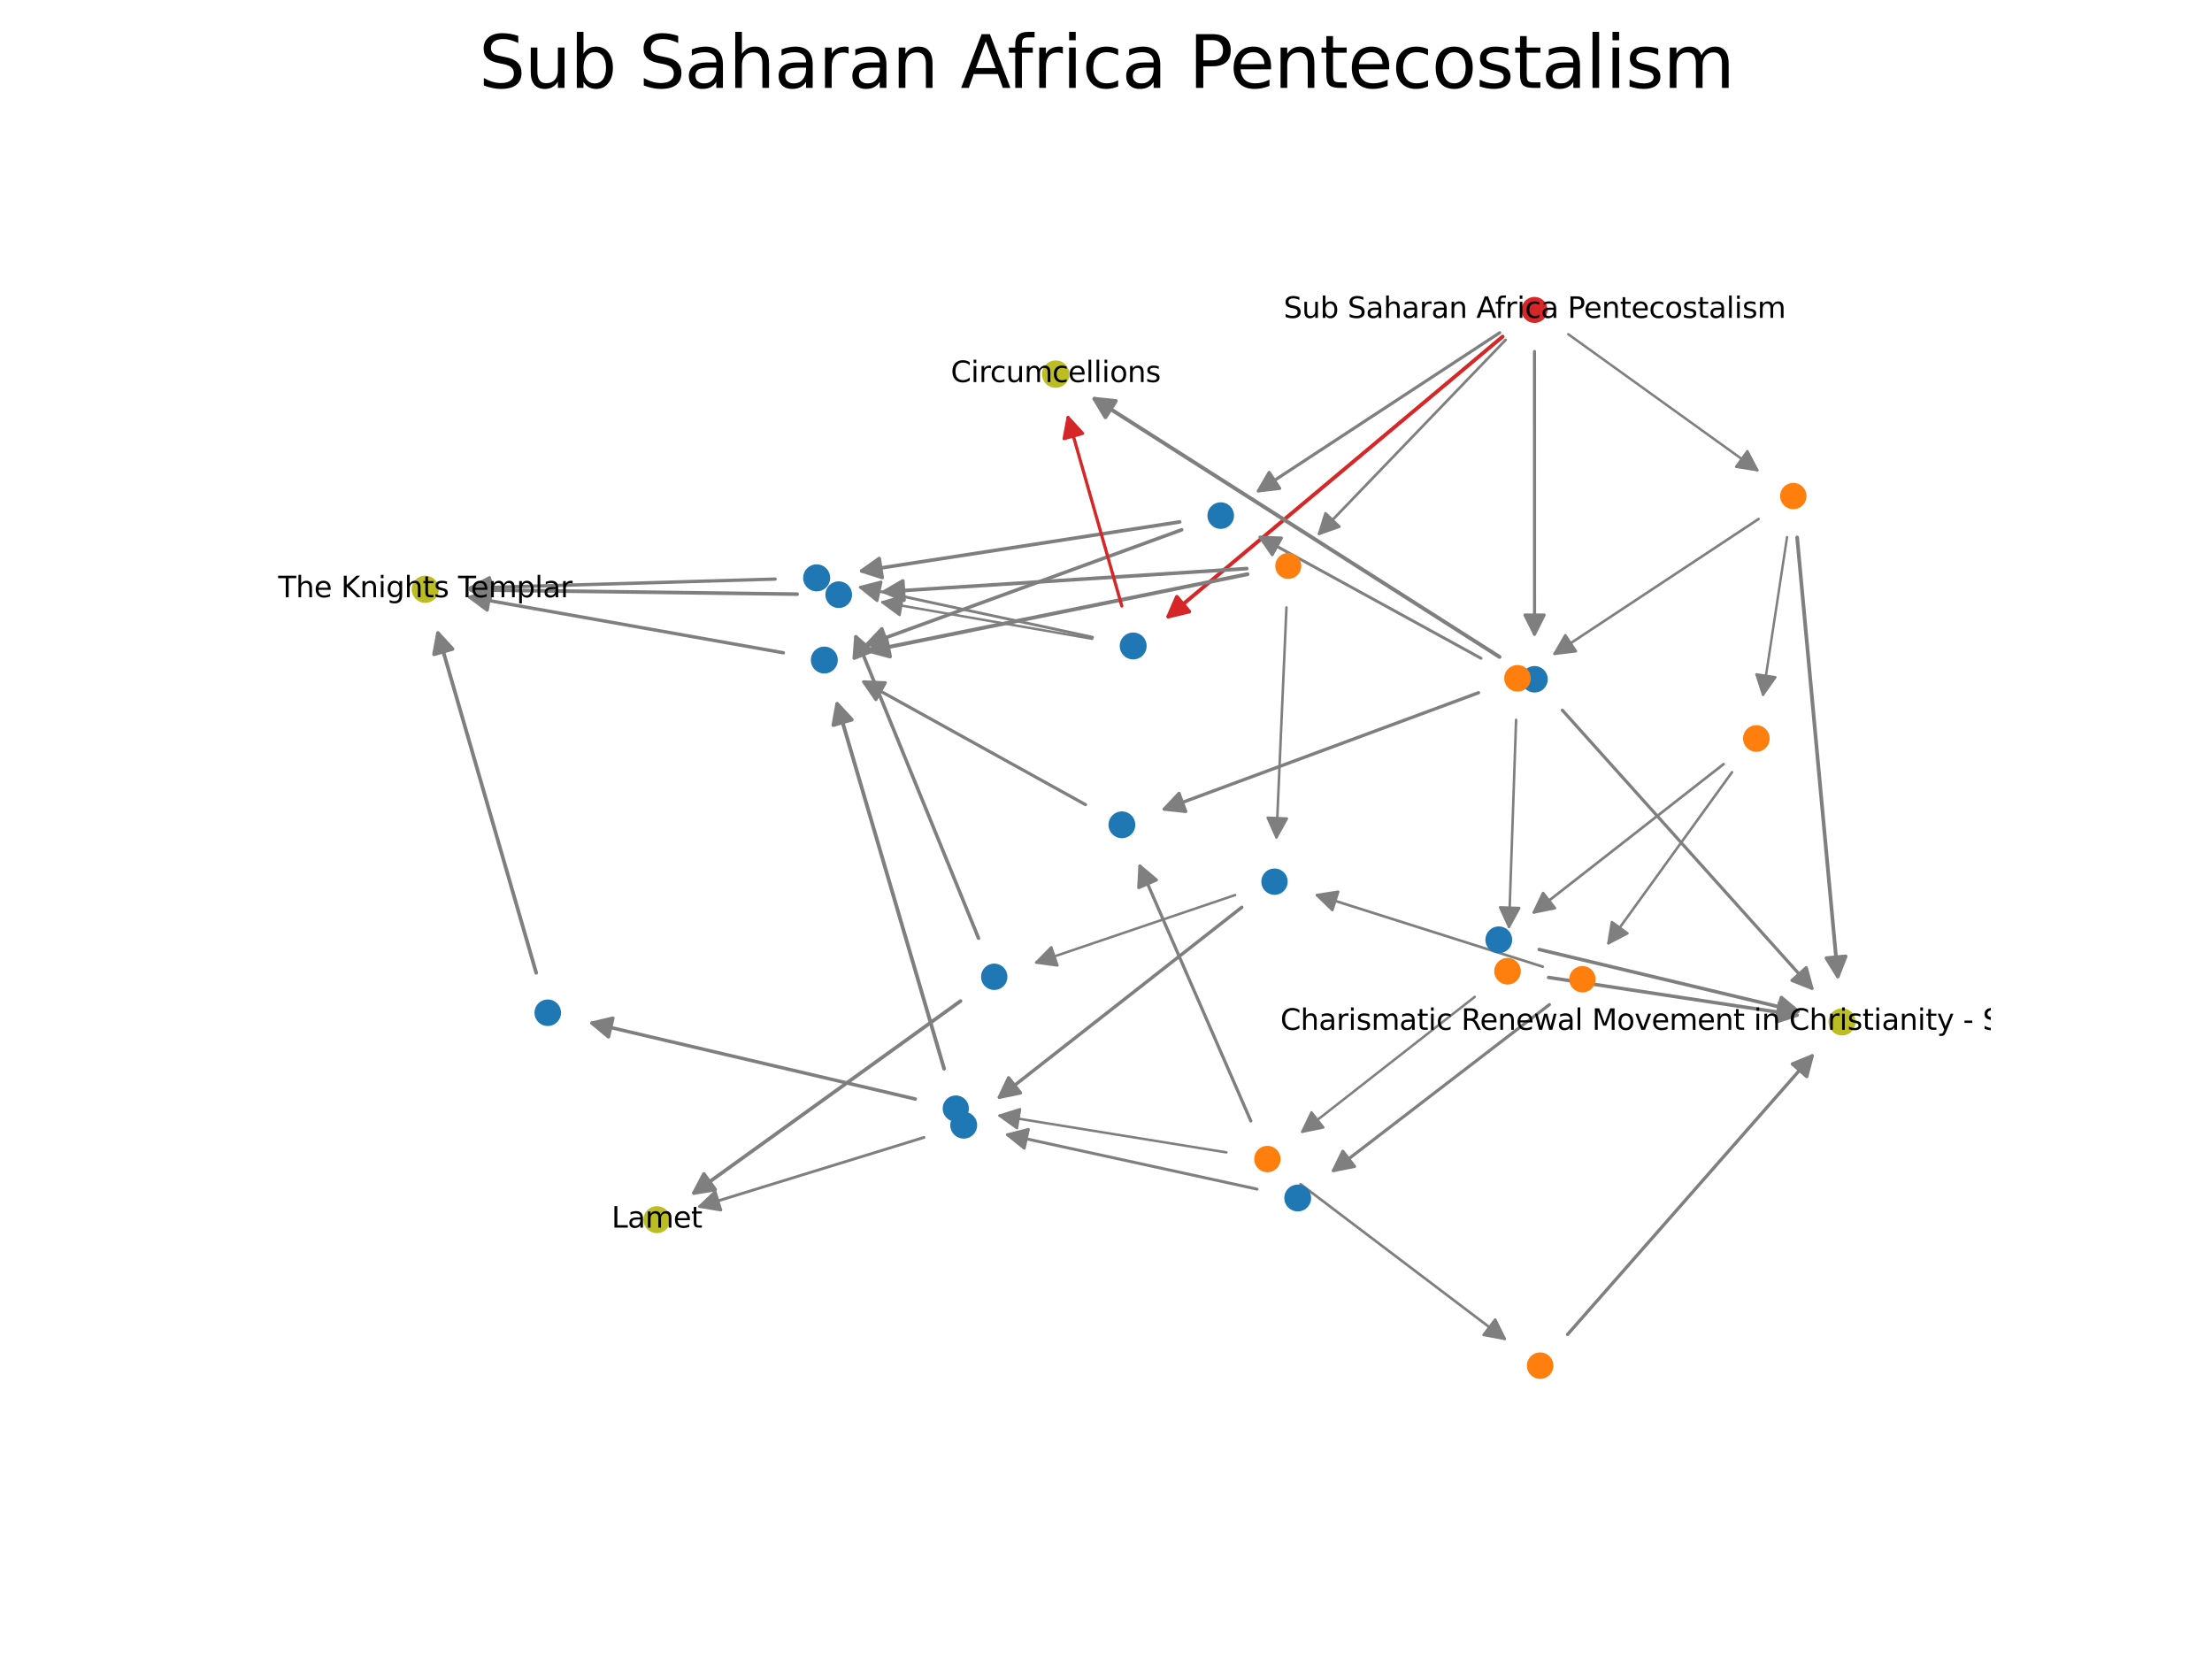 <?xml version="1.0" encoding="utf-8" standalone="no"?>
<!DOCTYPE svg PUBLIC "-//W3C//DTD SVG 1.1//EN"
  "http://www.w3.org/Graphics/SVG/1.1/DTD/svg11.dtd">
<svg xmlns:xlink="http://www.w3.org/1999/xlink" width="460.8pt" height="345.6pt" viewBox="0 0 460.8 345.6" xmlns="http://www.w3.org/2000/svg" version="1.1">
 <defs>
  <style type="text/css">*{stroke-linejoin: round; stroke-linecap: butt}</style>
 </defs>
 <g id="figure_1">
  <g id="patch_1">
   <path d="M 0 345.6 
L 460.8 345.6 
L 460.8 0 
L 0 0 
z
" style="fill: #ffffff"/>
  </g>
  <g id="axes_1">
   <g id="patch_2">
    <path d="M 319.662 73.228 
Q 319.668 103.033 319.673 132.115 
" clip-path="url(#p3de550f941)" style="fill: none; stroke: #7f7f7f; stroke-width: 0.647; stroke-linecap: round"/>
    <path d="M 321.673 128.115 
L 319.673 132.115 
L 317.673 128.116 
L 321.673 128.115 
z
" clip-path="url(#p3de550f941)" style="fill: #7f7f7f; stroke: #7f7f7f; stroke-width: 0.647; stroke-linecap: round"/>
   </g>
   <g id="patch_3">
    <path d="M 312.42 69.31 
Q 286.981 85.986 262.145 102.266 
" clip-path="url(#p3de550f941)" style="fill: none; stroke: #7f7f7f; stroke-width: 0.645; stroke-linecap: round"/>
    <path d="M 266.586 101.746 
L 262.145 102.266 
L 264.393 98.4 
L 266.586 101.746 
z
" clip-path="url(#p3de550f941)" style="fill: #7f7f7f; stroke: #7f7f7f; stroke-width: 0.645; stroke-linecap: round"/>
   </g>
   <g id="patch_4">
    <path d="M 313.659 70.804 
Q 294.015 91.229 274.801 111.205 
" clip-path="url(#p3de550f941)" style="fill: none; stroke: #7f7f7f; stroke-width: 0.556; stroke-linecap: round"/>
    <path d="M 279.015 109.708 
L 274.801 111.205 
L 276.132 106.936 
L 279.015 109.708 
z
" clip-path="url(#p3de550f941)" style="fill: #7f7f7f; stroke: #7f7f7f; stroke-width: 0.556; stroke-linecap: round"/>
   </g>
   <g id="patch_5">
    <path d="M 313.02 70.125 
Q 277.861 99.566 243.383 128.438 
" clip-path="url(#p3de550f941)" style="fill: none; stroke: #d62728; stroke-width: 0.793; stroke-linecap: round"/>
    <path d="M 247.734 127.403 
L 243.383 128.438 
L 245.166 124.336 
L 247.734 127.403 
z
" clip-path="url(#p3de550f941)" style="fill: #d62728; stroke: #d62728; stroke-width: 0.793; stroke-linecap: round"/>
   </g>
   <g id="patch_6">
    <path d="M 326.693 69.621 
Q 346.621 83.951 366.085 97.947 
" clip-path="url(#p3de550f941)" style="fill: none; stroke: #7f7f7f; stroke-width: 0.51; stroke-linecap: round"/>
    <path d="M 364.005 93.988 
L 366.085 97.947 
L 361.67 97.236 
L 364.005 93.988 
z
" clip-path="url(#p3de550f941)" style="fill: #7f7f7f; stroke: #7f7f7f; stroke-width: 0.51; stroke-linecap: round"/>
   </g>
   <g id="patch_7">
    <path d="M 312.372 136.848 
Q 269.8 109.72 227.987 83.077 
" clip-path="url(#p3de550f941)" style="fill: none; stroke: #7f7f7f; stroke-width: 0.806; stroke-linecap: round"/>
    <path d="M 230.286 86.913 
L 227.987 83.077 
L 232.435 83.54 
L 230.286 86.913 
z
" clip-path="url(#p3de550f941)" style="fill: #7f7f7f; stroke: #7f7f7f; stroke-width: 0.806; stroke-linecap: round"/>
   </g>
   <g id="patch_8">
    <path d="M 325.46 147.947 
Q 351.703 177.188 377.456 205.884 
" clip-path="url(#p3de550f941)" style="fill: none; stroke: #7f7f7f; stroke-width: 0.655; stroke-linecap: round"/>
    <path d="M 376.273 201.571 
L 377.456 205.884 
L 373.296 204.243 
L 376.273 201.571 
z
" clip-path="url(#p3de550f941)" style="fill: #7f7f7f; stroke: #7f7f7f; stroke-width: 0.655; stroke-linecap: round"/>
   </g>
   <g id="patch_9">
    <path d="M 246.164 110.372 
Q 213.01 122.453 180.63 134.251 
" clip-path="url(#p3de550f941)" style="fill: none; stroke: #7f7f7f; stroke-width: 0.736; stroke-linecap: round"/>
    <path d="M 185.073 134.761 
L 180.63 134.251 
L 183.704 131.003 
L 185.073 134.761 
z
" clip-path="url(#p3de550f941)" style="fill: #7f7f7f; stroke: #7f7f7f; stroke-width: 0.736; stroke-linecap: round"/>
   </g>
   <g id="patch_10">
    <path d="M 245.745 108.726 
Q 212.216 113.893 179.511 118.933 
" clip-path="url(#p3de550f941)" style="fill: none; stroke: #7f7f7f; stroke-width: 0.745; stroke-linecap: round"/>
    <path d="M 183.769 120.301 
L 179.511 118.933 
L 183.159 116.348 
L 183.769 120.301 
z
" clip-path="url(#p3de550f941)" style="fill: #7f7f7f; stroke: #7f7f7f; stroke-width: 0.745; stroke-linecap: round"/>
   </g>
   <g id="patch_11">
    <path d="M 267.992 126.544 
Q 266.936 150.781 265.906 174.43 
" clip-path="url(#p3de550f941)" style="fill: none; stroke: #7f7f7f; stroke-width: 0.526; stroke-linecap: round"/>
    <path d="M 268.078 170.521 
L 265.906 174.43 
L 264.082 170.347 
L 268.078 170.521 
z
" clip-path="url(#p3de550f941)" style="fill: #7f7f7f; stroke: #7f7f7f; stroke-width: 0.526; stroke-linecap: round"/>
   </g>
   <g id="patch_12">
    <path d="M 259.883 119.614 
Q 220.045 127.695 181.086 135.598 
" clip-path="url(#p3de550f941)" style="fill: none; stroke: #7f7f7f; stroke-width: 0.802; stroke-linecap: round"/>
    <path d="M 185.404 136.763 
L 181.086 135.598 
L 184.609 132.843 
L 185.404 136.763 
z
" clip-path="url(#p3de550f941)" style="fill: #7f7f7f; stroke: #7f7f7f; stroke-width: 0.802; stroke-linecap: round"/>
   </g>
   <g id="patch_13">
    <path d="M 259.724 118.446 
Q 221.543 120.888 184.204 123.277 
" clip-path="url(#p3de550f941)" style="fill: none; stroke: #7f7f7f; stroke-width: 0.755; stroke-linecap: round"/>
    <path d="M 188.324 125.018 
L 184.204 123.277 
L 188.068 121.026 
L 188.324 125.018 
z
" clip-path="url(#p3de550f941)" style="fill: #7f7f7f; stroke: #7f7f7f; stroke-width: 0.755; stroke-linecap: round"/>
   </g>
   <g id="patch_14">
    <path d="M 233.691 126.24 
Q 227.994 106.253 222.501 86.982 
" clip-path="url(#p3de550f941)" style="fill: none; stroke: #d62728; stroke-width: 0.665; stroke-linecap: round"/>
    <path d="M 221.674 91.377 
L 222.501 86.982 
L 225.52 90.28 
L 221.674 91.377 
z
" clip-path="url(#p3de550f941)" style="fill: #d62728; stroke: #d62728; stroke-width: 0.665; stroke-linecap: round"/>
   </g>
   <g id="patch_15">
    <path d="M 227.6 132.745 
Q 203.096 127.473 179.225 122.337 
" clip-path="url(#p3de550f941)" style="fill: none; stroke: #7f7f7f; stroke-width: 0.58; stroke-linecap: round"/>
    <path d="M 182.715 125.134 
L 179.225 122.337 
L 183.557 121.223 
L 182.715 125.134 
z
" clip-path="url(#p3de550f941)" style="fill: #7f7f7f; stroke: #7f7f7f; stroke-width: 0.58; stroke-linecap: round"/>
   </g>
   <g id="patch_16">
    <path d="M 227.531 133.08 
Q 205.392 129.225 183.806 125.466 
" clip-path="url(#p3de550f941)" style="fill: none; stroke: #7f7f7f; stroke-width: 0.501; stroke-linecap: round"/>
    <path d="M 187.403 128.122 
L 183.806 125.466 
L 188.089 124.182 
L 187.403 128.122 
z
" clip-path="url(#p3de550f941)" style="fill: #7f7f7f; stroke: #7f7f7f; stroke-width: 0.501; stroke-linecap: round"/>
   </g>
   <g id="patch_17">
    <path d="M 374.378 111.957 
Q 378.655 158.106 382.852 203.397 
" clip-path="url(#p3de550f941)" style="fill: none; stroke: #7f7f7f; stroke-width: 0.77; stroke-linecap: round"/>
    <path d="M 384.474 199.23 
L 382.852 203.397 
L 380.491 199.599 
L 384.474 199.23 
z
" clip-path="url(#p3de550f941)" style="fill: #7f7f7f; stroke: #7f7f7f; stroke-width: 0.77; stroke-linecap: round"/>
   </g>
   <g id="patch_18">
    <path d="M 372.275 111.897 
Q 369.731 128.593 367.272 144.735 
" clip-path="url(#p3de550f941)" style="fill: none; stroke: #7f7f7f; stroke-width: 0.501; stroke-linecap: round"/>
    <path d="M 369.851 141.081 
L 367.272 144.735 
L 365.897 140.479 
L 369.851 141.081 
z
" clip-path="url(#p3de550f941)" style="fill: #7f7f7f; stroke: #7f7f7f; stroke-width: 0.501; stroke-linecap: round"/>
   </g>
   <g id="patch_19">
    <path d="M 366.352 108.112 
Q 344.852 122.32 323.851 136.199 
" clip-path="url(#p3de550f941)" style="fill: none; stroke: #7f7f7f; stroke-width: 0.534; stroke-linecap: round"/>
    <path d="M 328.291 135.662 
L 323.851 136.199 
L 326.085 132.325 
L 328.291 135.662 
z
" clip-path="url(#p3de550f941)" style="fill: #7f7f7f; stroke: #7f7f7f; stroke-width: 0.534; stroke-linecap: round"/>
   </g>
   <g id="patch_20">
    <path d="M 163.192 135.987 
Q 130.155 130.129 97.889 124.408 
" clip-path="url(#p3de550f941)" style="fill: none; stroke: #7f7f7f; stroke-width: 0.7; stroke-linecap: round"/>
    <path d="M 101.479 127.076 
L 97.889 124.408 
L 102.177 123.137 
L 101.479 127.076 
z
" clip-path="url(#p3de550f941)" style="fill: #7f7f7f; stroke: #7f7f7f; stroke-width: 0.7; stroke-linecap: round"/>
   </g>
   <g id="patch_21">
    <path d="M 161.472 120.632 
Q 129.361 121.569 98.023 122.484 
" clip-path="url(#p3de550f941)" style="fill: none; stroke: #7f7f7f; stroke-width: 0.691; stroke-linecap: round"/>
    <path d="M 102.08 124.367 
L 98.023 122.484 
L 101.963 120.368 
L 102.08 124.367 
z
" clip-path="url(#p3de550f941)" style="fill: #7f7f7f; stroke: #7f7f7f; stroke-width: 0.691; stroke-linecap: round"/>
   </g>
   <g id="patch_22">
    <path d="M 258.685 189.01 
Q 233.132 209.032 208.198 228.569 
" clip-path="url(#p3de550f941)" style="fill: none; stroke: #7f7f7f; stroke-width: 0.703; stroke-linecap: round"/>
    <path d="M 212.58 227.677 
L 208.198 228.569 
L 210.113 224.528 
L 212.58 227.677 
z
" clip-path="url(#p3de550f941)" style="fill: #7f7f7f; stroke: #7f7f7f; stroke-width: 0.703; stroke-linecap: round"/>
   </g>
   <g id="patch_23">
    <path d="M 257.304 186.451 
Q 236.311 193.575 215.863 200.514 
" clip-path="url(#p3de550f941)" style="fill: none; stroke: #7f7f7f; stroke-width: 0.515; stroke-linecap: round"/>
    <path d="M 220.294 201.123 
L 215.863 200.514 
L 219.008 197.335 
L 220.294 201.123 
z
" clip-path="url(#p3de550f941)" style="fill: #7f7f7f; stroke: #7f7f7f; stroke-width: 0.515; stroke-linecap: round"/>
   </g>
   <g id="patch_24">
    <path d="M 166.061 123.771 
Q 131.654 123.321 98.092 122.883 
" clip-path="url(#p3de550f941)" style="fill: none; stroke: #7f7f7f; stroke-width: 0.755; stroke-linecap: round"/>
    <path d="M 102.065 124.935 
L 98.092 122.883 
L 102.118 120.936 
L 102.065 124.935 
z
" clip-path="url(#p3de550f941)" style="fill: #7f7f7f; stroke: #7f7f7f; stroke-width: 0.755; stroke-linecap: round"/>
   </g>
   <g id="patch_25">
    <path d="M 359.061 159.179 
Q 339.055 174.814 319.536 190.068 
" clip-path="url(#p3de550f941)" style="fill: none; stroke: #7f7f7f; stroke-width: 0.553; stroke-linecap: round"/>
    <path d="M 323.919 189.181 
L 319.536 190.068 
L 321.456 186.029 
L 323.919 189.181 
z
" clip-path="url(#p3de550f941)" style="fill: #7f7f7f; stroke: #7f7f7f; stroke-width: 0.553; stroke-linecap: round"/>
   </g>
   <g id="patch_26">
    <path d="M 360.812 160.866 
Q 347.765 178.921 335.062 196.501 
" clip-path="url(#p3de550f941)" style="fill: none; stroke: #7f7f7f; stroke-width: 0.524; stroke-linecap: round"/>
    <path d="M 339.026 194.43 
L 335.062 196.501 
L 335.784 192.087 
L 339.026 194.43 
z
" clip-path="url(#p3de550f941)" style="fill: #7f7f7f; stroke: #7f7f7f; stroke-width: 0.524; stroke-linecap: round"/>
   </g>
   <g id="patch_27">
    <path d="M 315.831 149.955 
Q 315.084 171.813 314.356 193.088 
" clip-path="url(#p3de550f941)" style="fill: none; stroke: #7f7f7f; stroke-width: 0.522; stroke-linecap: round"/>
    <path d="M 316.492 189.158 
L 314.356 193.088 
L 312.494 189.022 
L 316.492 189.158 
z
" clip-path="url(#p3de550f941)" style="fill: #7f7f7f; stroke: #7f7f7f; stroke-width: 0.522; stroke-linecap: round"/>
   </g>
   <g id="patch_28">
    <path d="M 308.006 144.31 
Q 274.921 156.563 242.557 168.548 
" clip-path="url(#p3de550f941)" style="fill: none; stroke: #7f7f7f; stroke-width: 0.688; stroke-linecap: round"/>
    <path d="M 247.003 169.034 
L 242.557 168.548 
L 245.614 165.283 
L 247.003 169.034 
z
" clip-path="url(#p3de550f941)" style="fill: #7f7f7f; stroke: #7f7f7f; stroke-width: 0.688; stroke-linecap: round"/>
   </g>
   <g id="patch_29">
    <path d="M 308.531 137.138 
Q 285.214 124.355 262.489 111.896 
" clip-path="url(#p3de550f941)" style="fill: none; stroke: #7f7f7f; stroke-width: 0.604; stroke-linecap: round"/>
    <path d="M 265.035 115.573 
L 262.489 111.896 
L 266.958 112.065 
L 265.035 115.573 
z
" clip-path="url(#p3de550f941)" style="fill: #7f7f7f; stroke: #7f7f7f; stroke-width: 0.604; stroke-linecap: round"/>
   </g>
   <g id="patch_30">
    <path d="M 192.486 236.946 
Q 168.804 244.238 145.75 251.337 
" clip-path="url(#p3de550f941)" style="fill: none; stroke: #7f7f7f; stroke-width: 0.587; stroke-linecap: round"/>
    <path d="M 150.162 252.071 
L 145.75 251.337 
L 148.984 248.248 
L 150.162 252.071 
z
" clip-path="url(#p3de550f941)" style="fill: #7f7f7f; stroke: #7f7f7f; stroke-width: 0.587; stroke-linecap: round"/>
   </g>
   <g id="patch_31">
    <path d="M 203.852 195.459 
Q 190.92 163.684 178.292 132.657 
" clip-path="url(#p3de550f941)" style="fill: none; stroke: #7f7f7f; stroke-width: 0.723; stroke-linecap: round"/>
    <path d="M 177.948 137.116 
L 178.292 132.657 
L 181.653 135.608 
L 177.948 137.116 
z
" clip-path="url(#p3de550f941)" style="fill: #7f7f7f; stroke: #7f7f7f; stroke-width: 0.723; stroke-linecap: round"/>
   </g>
   <g id="patch_32">
    <path d="M 200.09 208.542 
Q 171.983 228.78 144.565 248.521 
" clip-path="url(#p3de550f941)" style="fill: none; stroke: #7f7f7f; stroke-width: 0.759; stroke-linecap: round"/>
    <path d="M 148.98 247.807 
L 144.565 248.521 
L 146.643 244.561 
L 148.98 247.807 
z
" clip-path="url(#p3de550f941)" style="fill: #7f7f7f; stroke: #7f7f7f; stroke-width: 0.759; stroke-linecap: round"/>
   </g>
   <g id="patch_33">
    <path d="M 320.644 197.794 
Q 347.977 204.328 374.516 210.672 
" clip-path="url(#p3de550f941)" style="fill: none; stroke: #7f7f7f; stroke-width: 0.73; stroke-linecap: round"/>
    <path d="M 371.09 207.797 
L 374.516 210.672 
L 370.16 211.687 
L 371.09 207.797 
z
" clip-path="url(#p3de550f941)" style="fill: #7f7f7f; stroke: #7f7f7f; stroke-width: 0.73; stroke-linecap: round"/>
   </g>
   <g id="patch_34">
    <path d="M 322.779 209.273 
Q 299.991 226.781 277.777 243.849 
" clip-path="url(#p3de550f941)" style="fill: none; stroke: #7f7f7f; stroke-width: 0.647; stroke-linecap: round"/>
    <path d="M 282.167 242.998 
L 277.777 243.849 
L 279.73 239.826 
L 282.167 242.998 
z
" clip-path="url(#p3de550f941)" style="fill: #7f7f7f; stroke: #7f7f7f; stroke-width: 0.647; stroke-linecap: round"/>
   </g>
   <g id="patch_35">
    <path d="M 321.389 201.38 
Q 297.575 193.832 274.345 186.47 
" clip-path="url(#p3de550f941)" style="fill: none; stroke: #7f7f7f; stroke-width: 0.547; stroke-linecap: round"/>
    <path d="M 277.553 189.585 
L 274.345 186.47 
L 278.762 185.772 
L 277.553 189.585 
z
" clip-path="url(#p3de550f941)" style="fill: #7f7f7f; stroke: #7f7f7f; stroke-width: 0.547; stroke-linecap: round"/>
   </g>
   <g id="patch_36">
    <path d="M 322.603 203.62 
Q 348.885 207.599 374.363 211.456 
" clip-path="url(#p3de550f941)" style="fill: none; stroke: #7f7f7f; stroke-width: 0.728; stroke-linecap: round"/>
    <path d="M 370.708 208.88 
L 374.363 211.456 
L 370.109 212.835 
L 370.708 208.88 
z
" clip-path="url(#p3de550f941)" style="fill: #7f7f7f; stroke: #7f7f7f; stroke-width: 0.728; stroke-linecap: round"/>
   </g>
   <g id="patch_37">
    <path d="M 307.217 207.66 
Q 289.029 221.887 271.29 235.762 
" clip-path="url(#p3de550f941)" style="fill: none; stroke: #7f7f7f; stroke-width: 0.51; stroke-linecap: round"/>
    <path d="M 275.673 234.873 
L 271.29 235.762 
L 273.209 231.722 
L 275.673 234.873 
z
" clip-path="url(#p3de550f941)" style="fill: #7f7f7f; stroke: #7f7f7f; stroke-width: 0.51; stroke-linecap: round"/>
   </g>
   <g id="patch_38">
    <path d="M 226.135 167.626 
Q 202.715 154.659 179.938 142.049 
" clip-path="url(#p3de550f941)" style="fill: none; stroke: #7f7f7f; stroke-width: 0.658; stroke-linecap: round"/>
    <path d="M 182.469 145.737 
L 179.938 142.049 
L 184.407 142.237 
L 182.469 145.737 
z
" clip-path="url(#p3de550f941)" style="fill: #7f7f7f; stroke: #7f7f7f; stroke-width: 0.658; stroke-linecap: round"/>
   </g>
   <g id="patch_39">
    <path d="M 261.874 247.72 
Q 235.549 241.981 209.889 236.388 
" clip-path="url(#p3de550f941)" style="fill: none; stroke: #7f7f7f; stroke-width: 0.609; stroke-linecap: round"/>
    <path d="M 213.371 239.194 
L 209.889 236.388 
L 214.223 235.286 
L 213.371 239.194 
z
" clip-path="url(#p3de550f941)" style="fill: #7f7f7f; stroke: #7f7f7f; stroke-width: 0.609; stroke-linecap: round"/>
   </g>
   <g id="patch_40">
    <path d="M 260.564 233.506 
Q 248.867 206.634 237.466 180.44 
" clip-path="url(#p3de550f941)" style="fill: none; stroke: #7f7f7f; stroke-width: 0.661; stroke-linecap: round"/>
    <path d="M 237.228 184.906 
L 237.466 180.44 
L 240.896 183.309 
L 237.228 184.906 
z
" clip-path="url(#p3de550f941)" style="fill: #7f7f7f; stroke: #7f7f7f; stroke-width: 0.661; stroke-linecap: round"/>
   </g>
   <g id="patch_41">
    <path d="M 270.926 246.679 
Q 292.434 262.971 313.455 278.896 
" clip-path="url(#p3de550f941)" style="fill: none; stroke: #7f7f7f; stroke-width: 0.545; stroke-linecap: round"/>
    <path d="M 311.475 274.887 
L 313.455 278.896 
L 309.059 278.075 
L 311.475 274.887 
z
" clip-path="url(#p3de550f941)" style="fill: #7f7f7f; stroke: #7f7f7f; stroke-width: 0.545; stroke-linecap: round"/>
   </g>
   <g id="patch_42">
    <path d="M 255.475 240.063 
Q 231.566 236.188 208.224 232.405 
" clip-path="url(#p3de550f941)" style="fill: none; stroke: #7f7f7f; stroke-width: 0.513; stroke-linecap: round"/>
    <path d="M 211.852 235.019 
L 208.224 232.405 
L 212.492 231.07 
L 211.852 235.019 
z
" clip-path="url(#p3de550f941)" style="fill: #7f7f7f; stroke: #7f7f7f; stroke-width: 0.513; stroke-linecap: round"/>
   </g>
   <g id="patch_43">
    <path d="M 326.555 277.985 
Q 352.286 248.684 377.513 219.955 
" clip-path="url(#p3de550f941)" style="fill: none; stroke: #7f7f7f; stroke-width: 0.682; stroke-linecap: round"/>
    <path d="M 373.371 221.641 
L 377.513 219.955 
L 376.376 224.281 
L 373.371 221.641 
z
" clip-path="url(#p3de550f941)" style="fill: #7f7f7f; stroke: #7f7f7f; stroke-width: 0.682; stroke-linecap: round"/>
   </g>
   <g id="patch_44">
    <path d="M 196.671 222.616 
Q 185.413 184.212 174.4 146.645 
" clip-path="url(#p3de550f941)" style="fill: none; stroke: #7f7f7f; stroke-width: 0.781; stroke-linecap: round"/>
    <path d="M 173.606 151.047 
L 174.4 146.645 
L 177.444 149.921 
L 173.606 151.047 
z
" clip-path="url(#p3de550f941)" style="fill: #7f7f7f; stroke: #7f7f7f; stroke-width: 0.781; stroke-linecap: round"/>
   </g>
   <g id="patch_45">
    <path d="M 190.674 228.947 
Q 156.608 220.95 123.322 213.136 
" clip-path="url(#p3de550f941)" style="fill: none; stroke: #7f7f7f; stroke-width: 0.717; stroke-linecap: round"/>
    <path d="M 126.759 215.998 
L 123.322 213.136 
L 127.673 212.104 
L 126.759 215.998 
z
" clip-path="url(#p3de550f941)" style="fill: #7f7f7f; stroke: #7f7f7f; stroke-width: 0.717; stroke-linecap: round"/>
   </g>
   <g id="patch_46">
    <path d="M 111.699 202.652 
Q 101.348 166.866 91.235 131.904 
" clip-path="url(#p3de550f941)" style="fill: none; stroke: #7f7f7f; stroke-width: 0.766; stroke-linecap: round"/>
    <path d="M 90.425 136.302 
L 91.235 131.904 
L 94.268 135.191 
L 90.425 136.302 
z
" clip-path="url(#p3de550f941)" style="fill: #7f7f7f; stroke: #7f7f7f; stroke-width: 0.766; stroke-linecap: round"/>
   </g>
   <g id="PathCollection_1">
    <path d="M 319.66 66.782 
C 320.249 66.782 320.813 66.549 321.229 66.133 
C 321.645 65.717 321.878 65.153 321.878 64.564 
C 321.878 63.976 321.645 63.412 321.229 62.996 
C 320.813 62.58 320.249 62.346 319.66 62.346 
C 319.072 62.346 318.508 62.58 318.092 62.996 
C 317.676 63.412 317.442 63.976 317.442 64.564 
C 317.442 65.153 317.676 65.717 318.092 66.133 
C 318.508 66.549 319.072 66.782 319.66 66.782 
z
" clip-path="url(#p3de550f941)" style="fill: #d62728; stroke: #d62728"/>
    <path d="M 319.675 143.765 
C 320.275 143.765 320.851 143.526 321.276 143.102 
C 321.7 142.678 321.938 142.102 321.938 141.502 
C 321.938 140.902 321.7 140.326 321.276 139.902 
C 320.851 139.477 320.275 139.239 319.675 139.239 
C 319.075 139.239 318.5 139.477 318.075 139.902 
C 317.651 140.326 317.412 140.902 317.412 141.502 
C 317.412 142.102 317.651 142.678 318.075 143.102 
C 318.5 143.526 319.075 143.765 319.675 143.765 
z
" clip-path="url(#p3de550f941)" style="fill: #1f77b4; stroke: #1f77b4"/>
    <path d="M 254.301 109.681 
C 254.904 109.681 255.483 109.441 255.909 109.015 
C 256.336 108.588 256.575 108.01 256.575 107.407 
C 256.575 106.804 256.336 106.225 255.909 105.799 
C 255.483 105.373 254.904 105.133 254.301 105.133 
C 253.698 105.133 253.12 105.373 252.693 105.799 
C 252.267 106.225 252.027 106.804 252.027 107.407 
C 252.027 108.01 252.267 108.588 252.693 109.015 
C 253.12 109.441 253.698 109.681 254.301 109.681 
z
" clip-path="url(#p3de550f941)" style="fill: #1f77b4; stroke: #1f77b4"/>
    <path d="M 268.369 120.107 
C 268.956 120.107 269.519 119.874 269.935 119.458 
C 270.35 119.043 270.583 118.48 270.583 117.893 
C 270.583 117.305 270.35 116.742 269.935 116.327 
C 269.519 115.912 268.956 115.678 268.369 115.678 
C 267.782 115.678 267.218 115.912 266.803 116.327 
C 266.388 116.742 266.155 117.305 266.155 117.893 
C 266.155 118.48 266.388 119.043 266.803 119.458 
C 267.218 119.874 267.782 120.107 268.369 120.107 
z
" clip-path="url(#p3de550f941)" style="fill: #ff7f0e; stroke: #ff7f0e"/>
    <path d="M 236.064 136.876 
C 236.676 136.876 237.264 136.633 237.697 136.2 
C 238.13 135.766 238.373 135.179 238.373 134.566 
C 238.373 133.954 238.13 133.366 237.697 132.933 
C 237.264 132.5 236.676 132.257 236.064 132.257 
C 235.451 132.257 234.864 132.5 234.431 132.933 
C 233.998 133.366 233.754 133.954 233.754 134.566 
C 233.754 135.179 233.998 135.766 234.431 136.2 
C 234.864 136.633 235.451 136.876 236.064 136.876 
z
" clip-path="url(#p3de550f941)" style="fill: #1f77b4; stroke: #1f77b4"/>
    <path d="M 373.579 105.586 
C 374.176 105.586 374.748 105.349 375.17 104.927 
C 375.592 104.505 375.829 103.933 375.829 103.336 
C 375.829 102.739 375.592 102.167 375.17 101.745 
C 374.748 101.323 374.176 101.086 373.579 101.086 
C 372.983 101.086 372.41 101.323 371.989 101.745 
C 371.567 102.167 371.33 102.739 371.33 103.336 
C 371.33 103.933 371.567 104.505 371.989 104.927 
C 372.41 105.349 372.983 105.586 373.579 105.586 
z
" clip-path="url(#p3de550f941)" style="fill: #ff7f0e; stroke: #ff7f0e"/>
    <path d="M 219.923 80.297 
C 220.548 80.297 221.149 80.048 221.591 79.606 
C 222.033 79.164 222.282 78.564 222.282 77.938 
C 222.282 77.313 222.033 76.712 221.591 76.27 
C 221.149 75.828 220.548 75.579 219.923 75.579 
C 219.297 75.579 218.697 75.828 218.255 76.27 
C 217.813 76.712 217.564 77.313 217.564 77.938 
C 217.564 78.564 217.813 79.164 218.255 79.606 
C 218.697 80.048 219.297 80.297 219.923 80.297 
z
" clip-path="url(#p3de550f941)" style="fill: #bcbd22; stroke: #bcbd22"/>
    <path d="M 383.73 215.207 
C 384.349 215.207 384.942 214.961 385.379 214.524 
C 385.817 214.087 386.062 213.493 386.062 212.875 
C 386.062 212.256 385.817 211.663 385.379 211.226 
C 384.942 210.788 384.349 210.543 383.73 210.543 
C 383.112 210.543 382.518 210.788 382.081 211.226 
C 381.644 211.663 381.398 212.256 381.398 212.875 
C 381.398 213.493 381.644 214.087 382.081 214.524 
C 382.518 214.961 383.112 215.207 383.73 215.207 
z
" clip-path="url(#p3de550f941)" style="fill: #bcbd22; stroke: #bcbd22"/>
    <path d="M 171.718 139.81 
C 172.331 139.81 172.919 139.566 173.353 139.133 
C 173.786 138.699 174.03 138.111 174.03 137.498 
C 174.03 136.885 173.786 136.298 173.353 135.864 
C 172.919 135.431 172.331 135.187 171.718 135.187 
C 171.106 135.187 170.518 135.431 170.084 135.864 
C 169.651 136.298 169.407 136.885 169.407 137.498 
C 169.407 138.111 169.651 138.699 170.084 139.133 
C 170.518 139.566 171.106 139.81 171.718 139.81 
z
" clip-path="url(#p3de550f941)" style="fill: #1f77b4; stroke: #1f77b4"/>
    <path d="M 170.126 122.702 
C 170.742 122.702 171.333 122.457 171.769 122.022 
C 172.204 121.586 172.449 120.996 172.449 120.38 
C 172.449 119.764 172.204 119.173 171.769 118.738 
C 171.333 118.302 170.742 118.057 170.126 118.057 
C 169.511 118.057 168.92 118.302 168.484 118.738 
C 168.049 119.173 167.804 119.764 167.804 120.38 
C 167.804 120.996 168.049 121.586 168.484 122.022 
C 168.92 122.457 169.511 122.702 170.126 122.702 
z
" clip-path="url(#p3de550f941)" style="fill: #1f77b4; stroke: #1f77b4"/>
    <path d="M 265.504 185.918 
C 266.1 185.918 266.673 185.681 267.095 185.259 
C 267.517 184.837 267.754 184.265 267.754 183.668 
C 267.754 183.071 267.517 182.498 267.095 182.076 
C 266.673 181.654 266.1 181.417 265.504 181.417 
C 264.907 181.417 264.334 181.654 263.912 182.076 
C 263.49 182.498 263.253 183.071 263.253 183.668 
C 263.253 184.265 263.49 184.837 263.912 185.259 
C 264.334 185.681 264.907 185.918 265.504 185.918 
z
" clip-path="url(#p3de550f941)" style="fill: #1f77b4; stroke: #1f77b4"/>
    <path d="M 174.722 126.166 
C 175.327 126.166 175.908 125.926 176.336 125.498 
C 176.764 125.07 177.004 124.489 177.004 123.884 
C 177.004 123.278 176.764 122.698 176.336 122.27 
C 175.908 121.842 175.327 121.601 174.722 121.601 
C 174.116 121.601 173.536 121.842 173.108 122.27 
C 172.68 122.698 172.439 123.278 172.439 123.884 
C 172.439 124.489 172.68 125.07 173.108 125.498 
C 173.536 125.926 174.116 126.166 174.722 126.166 
z
" clip-path="url(#p3de550f941)" style="fill: #1f77b4; stroke: #1f77b4"/>
    <path d="M 365.883 156.126 
C 366.487 156.126 367.067 155.886 367.494 155.459 
C 367.922 155.031 368.162 154.452 368.162 153.847 
C 368.162 153.243 367.922 152.663 367.494 152.236 
C 367.067 151.809 366.487 151.568 365.883 151.568 
C 365.279 151.568 364.699 151.809 364.272 152.236 
C 363.844 152.663 363.604 153.243 363.604 153.847 
C 363.604 154.452 363.844 155.031 364.272 155.459 
C 364.699 155.886 365.279 156.126 365.883 156.126 
z
" clip-path="url(#p3de550f941)" style="fill: #ff7f0e; stroke: #ff7f0e"/>
    <path d="M 316.127 143.576 
C 316.73 143.576 317.309 143.337 317.735 142.91 
C 318.161 142.484 318.401 141.906 318.401 141.303 
C 318.401 140.7 318.161 140.122 317.735 139.695 
C 317.309 139.269 316.73 139.029 316.127 139.029 
C 315.524 139.029 314.946 139.269 314.52 139.695 
C 314.093 140.122 313.854 140.7 313.854 141.303 
C 313.854 141.906 314.093 142.484 314.52 142.91 
C 314.946 143.337 315.524 143.576 316.127 143.576 
z
" clip-path="url(#p3de550f941)" style="fill: #ff7f0e; stroke: #ff7f0e"/>
    <path d="M 88.59 125.097 
C 89.21 125.097 89.805 124.851 90.243 124.413 
C 90.681 123.974 90.928 123.379 90.928 122.759 
C 90.928 122.139 90.681 121.545 90.243 121.106 
C 89.805 120.668 89.21 120.421 88.59 120.421 
C 87.97 120.421 87.375 120.668 86.937 121.106 
C 86.498 121.545 86.252 122.139 86.252 122.759 
C 86.252 123.379 86.498 123.974 86.937 124.413 
C 87.375 124.851 87.97 125.097 88.59 125.097 
z
" clip-path="url(#p3de550f941)" style="fill: #bcbd22; stroke: #bcbd22"/>
    <path d="M 200.76 236.703 
C 201.371 236.703 201.957 236.46 202.39 236.028 
C 202.822 235.596 203.065 235.009 203.065 234.398 
C 203.065 233.787 202.822 233.2 202.39 232.768 
C 201.957 232.335 201.371 232.093 200.76 232.093 
C 200.148 232.093 199.562 232.335 199.129 232.768 
C 198.697 233.2 198.454 233.787 198.454 234.398 
C 198.454 235.009 198.697 235.596 199.129 236.028 
C 199.562 236.46 200.148 236.703 200.76 236.703 
z
" clip-path="url(#p3de550f941)" style="fill: #1f77b4; stroke: #1f77b4"/>
    <path d="M 207.118 205.735 
C 207.715 205.735 208.288 205.498 208.71 205.075 
C 209.133 204.653 209.37 204.08 209.37 203.483 
C 209.37 202.885 209.133 202.312 208.71 201.89 
C 208.288 201.467 207.715 201.23 207.118 201.23 
C 206.52 201.23 205.947 201.467 205.525 201.89 
C 205.102 202.312 204.865 202.885 204.865 203.483 
C 204.865 204.08 205.102 204.653 205.525 205.075 
C 205.947 205.498 206.52 205.735 207.118 205.735 
z
" clip-path="url(#p3de550f941)" style="fill: #1f77b4; stroke: #1f77b4"/>
    <path d="M 312.225 198.076 
C 312.834 198.076 313.417 197.834 313.848 197.404 
C 314.278 196.974 314.52 196.39 314.52 195.781 
C 314.52 195.173 314.278 194.589 313.848 194.159 
C 313.417 193.729 312.834 193.487 312.225 193.487 
C 311.617 193.487 311.033 193.729 310.603 194.159 
C 310.173 194.589 309.931 195.173 309.931 195.781 
C 309.931 196.39 310.173 196.974 310.603 197.404 
C 311.033 197.834 311.617 198.076 312.225 198.076 
z
" clip-path="url(#p3de550f941)" style="fill: #1f77b4; stroke: #1f77b4"/>
    <path d="M 329.646 206.247 
C 330.242 206.247 330.815 206.01 331.237 205.588 
C 331.659 205.166 331.896 204.593 331.896 203.997 
C 331.896 203.4 331.659 202.828 331.237 202.406 
C 330.815 201.984 330.242 201.747 329.646 201.747 
C 329.049 201.747 328.477 201.984 328.055 202.406 
C 327.633 202.828 327.396 203.4 327.396 203.997 
C 327.396 204.593 327.633 205.166 328.055 205.588 
C 328.477 206.01 329.049 206.247 329.646 206.247 
z
" clip-path="url(#p3de550f941)" style="fill: #ff7f0e; stroke: #ff7f0e"/>
    <path d="M 314.041 204.597 
C 314.644 204.597 315.222 204.357 315.649 203.931 
C 316.075 203.505 316.315 202.926 316.315 202.323 
C 316.315 201.72 316.075 201.142 315.649 200.715 
C 315.222 200.289 314.644 200.049 314.041 200.049 
C 313.438 200.049 312.859 200.289 312.433 200.715 
C 312.006 201.142 311.767 201.72 311.767 202.323 
C 311.767 202.926 312.006 203.505 312.433 203.931 
C 312.859 204.357 313.438 204.597 314.041 204.597 
z
" clip-path="url(#p3de550f941)" style="fill: #ff7f0e; stroke: #ff7f0e"/>
    <path d="M 233.715 174.12 
C 234.324 174.12 234.908 173.877 235.339 173.447 
C 235.77 173.016 236.012 172.432 236.012 171.822 
C 236.012 171.213 235.77 170.629 235.339 170.198 
C 234.908 169.767 234.324 169.525 233.715 169.525 
C 233.105 169.525 232.521 169.767 232.09 170.198 
C 231.659 170.629 231.417 171.213 231.417 171.822 
C 231.417 172.432 231.659 173.016 232.09 173.447 
C 232.521 173.877 233.105 174.12 233.715 174.12 
z
" clip-path="url(#p3de550f941)" style="fill: #1f77b4; stroke: #1f77b4"/>
    <path d="M 136.847 256.394 
C 137.461 256.394 138.05 256.15 138.485 255.715 
C 138.919 255.281 139.163 254.692 139.163 254.078 
C 139.163 253.464 138.919 252.875 138.485 252.441 
C 138.05 252.007 137.461 251.763 136.847 251.763 
C 136.233 251.763 135.644 252.007 135.21 252.441 
C 134.776 252.875 134.532 253.464 134.532 254.078 
C 134.532 254.692 134.776 255.281 135.21 255.715 
C 135.644 256.15 136.233 256.394 136.847 256.394 
z
" clip-path="url(#p3de550f941)" style="fill: #bcbd22; stroke: #bcbd22"/>
    <path d="M 270.338 251.867 
C 270.948 251.867 271.534 251.624 271.965 251.192 
C 272.397 250.761 272.639 250.175 272.639 249.565 
C 272.639 248.955 272.397 248.369 271.965 247.937 
C 271.534 247.506 270.948 247.263 270.338 247.263 
C 269.727 247.263 269.142 247.506 268.71 247.937 
C 268.279 248.369 268.036 248.955 268.036 249.565 
C 268.036 250.175 268.279 250.761 268.71 251.192 
C 269.142 251.624 269.727 251.867 270.338 251.867 
z
" clip-path="url(#p3de550f941)" style="fill: #1f77b4; stroke: #1f77b4"/>
    <path d="M 264.021 243.702 
C 264.619 243.702 265.192 243.464 265.615 243.042 
C 266.037 242.619 266.275 242.046 266.275 241.448 
C 266.275 240.85 266.037 240.277 265.615 239.854 
C 265.192 239.432 264.619 239.194 264.021 239.194 
C 263.423 239.194 262.85 239.432 262.427 239.854 
C 262.004 240.277 261.767 240.85 261.767 241.448 
C 261.767 242.046 262.004 242.619 262.427 243.042 
C 262.85 243.464 263.423 243.702 264.021 243.702 
z
" clip-path="url(#p3de550f941)" style="fill: #ff7f0e; stroke: #ff7f0e"/>
    <path d="M 320.842 286.758 
C 321.443 286.758 322.02 286.519 322.445 286.094 
C 322.87 285.669 323.108 285.093 323.108 284.492 
C 323.108 283.891 322.87 283.314 322.445 282.889 
C 322.02 282.464 321.443 282.225 320.842 282.225 
C 320.241 282.225 319.664 282.464 319.239 282.889 
C 318.814 283.314 318.576 283.891 318.576 284.492 
C 318.576 285.093 318.814 285.669 319.239 286.094 
C 319.664 286.519 320.241 286.758 320.842 286.758 
z
" clip-path="url(#p3de550f941)" style="fill: #ff7f0e; stroke: #ff7f0e"/>
    <path d="M 199.108 233.158 
C 199.699 233.158 200.267 232.923 200.685 232.505 
C 201.104 232.086 201.339 231.519 201.339 230.927 
C 201.339 230.335 201.104 229.768 200.685 229.349 
C 200.267 228.931 199.699 228.696 199.108 228.696 
C 198.516 228.696 197.948 228.931 197.53 229.349 
C 197.111 229.768 196.876 230.335 196.876 230.927 
C 196.876 231.519 197.111 232.086 197.53 232.505 
C 197.948 232.923 198.516 233.158 199.108 233.158 
z
" clip-path="url(#p3de550f941)" style="fill: #1f77b4; stroke: #1f77b4"/>
    <path d="M 114.106 213.241 
C 114.707 213.241 115.284 213.002 115.71 212.577 
C 116.135 212.151 116.374 211.575 116.374 210.973 
C 116.374 210.372 116.135 209.795 115.71 209.369 
C 115.284 208.944 114.707 208.705 114.106 208.705 
C 113.504 208.705 112.927 208.944 112.502 209.369 
C 112.077 209.795 111.838 210.372 111.838 210.973 
C 111.838 211.575 112.077 212.151 112.502 212.577 
C 112.927 213.002 113.504 213.241 114.106 213.241 
z
" clip-path="url(#p3de550f941)" style="fill: #1f77b4; stroke: #1f77b4"/>
   </g>
   <g id="text_1">
    <g clip-path="url(#p3de550f941)">
     <!-- Sub Saharan Africa Pentecostalism -->
     <g transform="translate(267.396 66.22) scale(0.06 -0.06)">
      <defs>
       <path id="DejaVuSans-53" d="M 3425 4513 
L 3425 3897 
Q 3066 4069 2747 4153 
Q 2428 4238 2131 4238 
Q 1616 4238 1336 4038 
Q 1056 3838 1056 3469 
Q 1056 3159 1242 3001 
Q 1428 2844 1947 2747 
L 2328 2669 
Q 3034 2534 3370 2195 
Q 3706 1856 3706 1288 
Q 3706 609 3251 259 
Q 2797 -91 1919 -91 
Q 1588 -91 1214 -16 
Q 841 59 441 206 
L 441 856 
Q 825 641 1194 531 
Q 1563 422 1919 422 
Q 2459 422 2753 634 
Q 3047 847 3047 1241 
Q 3047 1584 2836 1778 
Q 2625 1972 2144 2069 
L 1759 2144 
Q 1053 2284 737 2584 
Q 422 2884 422 3419 
Q 422 4038 858 4394 
Q 1294 4750 2059 4750 
Q 2388 4750 2728 4690 
Q 3069 4631 3425 4513 
z
" transform="scale(0.016)"/>
       <path id="DejaVuSans-75" d="M 544 1381 
L 544 3500 
L 1119 3500 
L 1119 1403 
Q 1119 906 1312 657 
Q 1506 409 1894 409 
Q 2359 409 2629 706 
Q 2900 1003 2900 1516 
L 2900 3500 
L 3475 3500 
L 3475 0 
L 2900 0 
L 2900 538 
Q 2691 219 2414 64 
Q 2138 -91 1772 -91 
Q 1169 -91 856 284 
Q 544 659 544 1381 
z
M 1991 3584 
L 1991 3584 
z
" transform="scale(0.016)"/>
       <path id="DejaVuSans-62" d="M 3116 1747 
Q 3116 2381 2855 2742 
Q 2594 3103 2138 3103 
Q 1681 3103 1420 2742 
Q 1159 2381 1159 1747 
Q 1159 1113 1420 752 
Q 1681 391 2138 391 
Q 2594 391 2855 752 
Q 3116 1113 3116 1747 
z
M 1159 2969 
Q 1341 3281 1617 3432 
Q 1894 3584 2278 3584 
Q 2916 3584 3314 3078 
Q 3713 2572 3713 1747 
Q 3713 922 3314 415 
Q 2916 -91 2278 -91 
Q 1894 -91 1617 61 
Q 1341 213 1159 525 
L 1159 0 
L 581 0 
L 581 4863 
L 1159 4863 
L 1159 2969 
z
" transform="scale(0.016)"/>
       <path id="DejaVuSans-20" transform="scale(0.016)"/>
       <path id="DejaVuSans-61" d="M 2194 1759 
Q 1497 1759 1228 1600 
Q 959 1441 959 1056 
Q 959 750 1161 570 
Q 1363 391 1709 391 
Q 2188 391 2477 730 
Q 2766 1069 2766 1631 
L 2766 1759 
L 2194 1759 
z
M 3341 1997 
L 3341 0 
L 2766 0 
L 2766 531 
Q 2569 213 2275 61 
Q 1981 -91 1556 -91 
Q 1019 -91 701 211 
Q 384 513 384 1019 
Q 384 1609 779 1909 
Q 1175 2209 1959 2209 
L 2766 2209 
L 2766 2266 
Q 2766 2663 2505 2880 
Q 2244 3097 1772 3097 
Q 1472 3097 1187 3025 
Q 903 2953 641 2809 
L 641 3341 
Q 956 3463 1253 3523 
Q 1550 3584 1831 3584 
Q 2591 3584 2966 3190 
Q 3341 2797 3341 1997 
z
" transform="scale(0.016)"/>
       <path id="DejaVuSans-68" d="M 3513 2113 
L 3513 0 
L 2938 0 
L 2938 2094 
Q 2938 2591 2744 2837 
Q 2550 3084 2163 3084 
Q 1697 3084 1428 2787 
Q 1159 2491 1159 1978 
L 1159 0 
L 581 0 
L 581 4863 
L 1159 4863 
L 1159 2956 
Q 1366 3272 1645 3428 
Q 1925 3584 2291 3584 
Q 2894 3584 3203 3211 
Q 3513 2838 3513 2113 
z
" transform="scale(0.016)"/>
       <path id="DejaVuSans-72" d="M 2631 2963 
Q 2534 3019 2420 3045 
Q 2306 3072 2169 3072 
Q 1681 3072 1420 2755 
Q 1159 2438 1159 1844 
L 1159 0 
L 581 0 
L 581 3500 
L 1159 3500 
L 1159 2956 
Q 1341 3275 1631 3429 
Q 1922 3584 2338 3584 
Q 2397 3584 2469 3576 
Q 2541 3569 2628 3553 
L 2631 2963 
z
" transform="scale(0.016)"/>
       <path id="DejaVuSans-6e" d="M 3513 2113 
L 3513 0 
L 2938 0 
L 2938 2094 
Q 2938 2591 2744 2837 
Q 2550 3084 2163 3084 
Q 1697 3084 1428 2787 
Q 1159 2491 1159 1978 
L 1159 0 
L 581 0 
L 581 3500 
L 1159 3500 
L 1159 2956 
Q 1366 3272 1645 3428 
Q 1925 3584 2291 3584 
Q 2894 3584 3203 3211 
Q 3513 2838 3513 2113 
z
" transform="scale(0.016)"/>
       <path id="DejaVuSans-41" d="M 2188 4044 
L 1331 1722 
L 3047 1722 
L 2188 4044 
z
M 1831 4666 
L 2547 4666 
L 4325 0 
L 3669 0 
L 3244 1197 
L 1141 1197 
L 716 0 
L 50 0 
L 1831 4666 
z
" transform="scale(0.016)"/>
       <path id="DejaVuSans-66" d="M 2375 4863 
L 2375 4384 
L 1825 4384 
Q 1516 4384 1395 4259 
Q 1275 4134 1275 3809 
L 1275 3500 
L 2222 3500 
L 2222 3053 
L 1275 3053 
L 1275 0 
L 697 0 
L 697 3053 
L 147 3053 
L 147 3500 
L 697 3500 
L 697 3744 
Q 697 4328 969 4595 
Q 1241 4863 1831 4863 
L 2375 4863 
z
" transform="scale(0.016)"/>
       <path id="DejaVuSans-69" d="M 603 3500 
L 1178 3500 
L 1178 0 
L 603 0 
L 603 3500 
z
M 603 4863 
L 1178 4863 
L 1178 4134 
L 603 4134 
L 603 4863 
z
" transform="scale(0.016)"/>
       <path id="DejaVuSans-63" d="M 3122 3366 
L 3122 2828 
Q 2878 2963 2633 3030 
Q 2388 3097 2138 3097 
Q 1578 3097 1268 2742 
Q 959 2388 959 1747 
Q 959 1106 1268 751 
Q 1578 397 2138 397 
Q 2388 397 2633 464 
Q 2878 531 3122 666 
L 3122 134 
Q 2881 22 2623 -34 
Q 2366 -91 2075 -91 
Q 1284 -91 818 406 
Q 353 903 353 1747 
Q 353 2603 823 3093 
Q 1294 3584 2113 3584 
Q 2378 3584 2631 3529 
Q 2884 3475 3122 3366 
z
" transform="scale(0.016)"/>
       <path id="DejaVuSans-50" d="M 1259 4147 
L 1259 2394 
L 2053 2394 
Q 2494 2394 2734 2622 
Q 2975 2850 2975 3272 
Q 2975 3691 2734 3919 
Q 2494 4147 2053 4147 
L 1259 4147 
z
M 628 4666 
L 2053 4666 
Q 2838 4666 3239 4311 
Q 3641 3956 3641 3272 
Q 3641 2581 3239 2228 
Q 2838 1875 2053 1875 
L 1259 1875 
L 1259 0 
L 628 0 
L 628 4666 
z
" transform="scale(0.016)"/>
       <path id="DejaVuSans-65" d="M 3597 1894 
L 3597 1613 
L 953 1613 
Q 991 1019 1311 708 
Q 1631 397 2203 397 
Q 2534 397 2845 478 
Q 3156 559 3463 722 
L 3463 178 
Q 3153 47 2828 -22 
Q 2503 -91 2169 -91 
Q 1331 -91 842 396 
Q 353 884 353 1716 
Q 353 2575 817 3079 
Q 1281 3584 2069 3584 
Q 2775 3584 3186 3129 
Q 3597 2675 3597 1894 
z
M 3022 2063 
Q 3016 2534 2758 2815 
Q 2500 3097 2075 3097 
Q 1594 3097 1305 2825 
Q 1016 2553 972 2059 
L 3022 2063 
z
" transform="scale(0.016)"/>
       <path id="DejaVuSans-74" d="M 1172 4494 
L 1172 3500 
L 2356 3500 
L 2356 3053 
L 1172 3053 
L 1172 1153 
Q 1172 725 1289 603 
Q 1406 481 1766 481 
L 2356 481 
L 2356 0 
L 1766 0 
Q 1100 0 847 248 
Q 594 497 594 1153 
L 594 3053 
L 172 3053 
L 172 3500 
L 594 3500 
L 594 4494 
L 1172 4494 
z
" transform="scale(0.016)"/>
       <path id="DejaVuSans-6f" d="M 1959 3097 
Q 1497 3097 1228 2736 
Q 959 2375 959 1747 
Q 959 1119 1226 758 
Q 1494 397 1959 397 
Q 2419 397 2687 759 
Q 2956 1122 2956 1747 
Q 2956 2369 2687 2733 
Q 2419 3097 1959 3097 
z
M 1959 3584 
Q 2709 3584 3137 3096 
Q 3566 2609 3566 1747 
Q 3566 888 3137 398 
Q 2709 -91 1959 -91 
Q 1206 -91 779 398 
Q 353 888 353 1747 
Q 353 2609 779 3096 
Q 1206 3584 1959 3584 
z
" transform="scale(0.016)"/>
       <path id="DejaVuSans-73" d="M 2834 3397 
L 2834 2853 
Q 2591 2978 2328 3040 
Q 2066 3103 1784 3103 
Q 1356 3103 1142 2972 
Q 928 2841 928 2578 
Q 928 2378 1081 2264 
Q 1234 2150 1697 2047 
L 1894 2003 
Q 2506 1872 2764 1633 
Q 3022 1394 3022 966 
Q 3022 478 2636 193 
Q 2250 -91 1575 -91 
Q 1294 -91 989 -36 
Q 684 19 347 128 
L 347 722 
Q 666 556 975 473 
Q 1284 391 1588 391 
Q 1994 391 2212 530 
Q 2431 669 2431 922 
Q 2431 1156 2273 1281 
Q 2116 1406 1581 1522 
L 1381 1569 
Q 847 1681 609 1914 
Q 372 2147 372 2553 
Q 372 3047 722 3315 
Q 1072 3584 1716 3584 
Q 2034 3584 2315 3537 
Q 2597 3491 2834 3397 
z
" transform="scale(0.016)"/>
       <path id="DejaVuSans-6c" d="M 603 4863 
L 1178 4863 
L 1178 0 
L 603 0 
L 603 4863 
z
" transform="scale(0.016)"/>
       <path id="DejaVuSans-6d" d="M 3328 2828 
Q 3544 3216 3844 3400 
Q 4144 3584 4550 3584 
Q 5097 3584 5394 3201 
Q 5691 2819 5691 2113 
L 5691 0 
L 5113 0 
L 5113 2094 
Q 5113 2597 4934 2840 
Q 4756 3084 4391 3084 
Q 3944 3084 3684 2787 
Q 3425 2491 3425 1978 
L 3425 0 
L 2847 0 
L 2847 2094 
Q 2847 2600 2669 2842 
Q 2491 3084 2119 3084 
Q 1678 3084 1418 2786 
Q 1159 2488 1159 1978 
L 1159 0 
L 581 0 
L 581 3500 
L 1159 3500 
L 1159 2956 
Q 1356 3278 1631 3431 
Q 1906 3584 2284 3584 
Q 2666 3584 2933 3390 
Q 3200 3197 3328 2828 
z
" transform="scale(0.016)"/>
      </defs>
      <use xlink:href="#DejaVuSans-53"/>
      <use xlink:href="#DejaVuSans-75" x="63.477"/>
      <use xlink:href="#DejaVuSans-62" x="126.855"/>
      <use xlink:href="#DejaVuSans-20" x="190.332"/>
      <use xlink:href="#DejaVuSans-53" x="222.119"/>
      <use xlink:href="#DejaVuSans-61" x="285.596"/>
      <use xlink:href="#DejaVuSans-68" x="346.875"/>
      <use xlink:href="#DejaVuSans-61" x="410.254"/>
      <use xlink:href="#DejaVuSans-72" x="471.533"/>
      <use xlink:href="#DejaVuSans-61" x="512.646"/>
      <use xlink:href="#DejaVuSans-6e" x="573.926"/>
      <use xlink:href="#DejaVuSans-20" x="637.305"/>
      <use xlink:href="#DejaVuSans-41" x="669.092"/>
      <use xlink:href="#DejaVuSans-66" x="733.875"/>
      <use xlink:href="#DejaVuSans-72" x="769.08"/>
      <use xlink:href="#DejaVuSans-69" x="810.193"/>
      <use xlink:href="#DejaVuSans-63" x="837.977"/>
      <use xlink:href="#DejaVuSans-61" x="892.957"/>
      <use xlink:href="#DejaVuSans-20" x="954.236"/>
      <use xlink:href="#DejaVuSans-50" x="986.023"/>
      <use xlink:href="#DejaVuSans-65" x="1042.701"/>
      <use xlink:href="#DejaVuSans-6e" x="1104.225"/>
      <use xlink:href="#DejaVuSans-74" x="1167.604"/>
      <use xlink:href="#DejaVuSans-65" x="1206.812"/>
      <use xlink:href="#DejaVuSans-63" x="1268.336"/>
      <use xlink:href="#DejaVuSans-6f" x="1323.316"/>
      <use xlink:href="#DejaVuSans-73" x="1384.498"/>
      <use xlink:href="#DejaVuSans-74" x="1436.598"/>
      <use xlink:href="#DejaVuSans-61" x="1475.807"/>
      <use xlink:href="#DejaVuSans-6c" x="1537.086"/>
      <use xlink:href="#DejaVuSans-69" x="1564.869"/>
      <use xlink:href="#DejaVuSans-73" x="1592.652"/>
      <use xlink:href="#DejaVuSans-6d" x="1644.752"/>
     </g>
    </g>
   </g>
   <g id="text_2">
    <g clip-path="url(#p3de550f941)">
     <!-- Circumcellions -->
     <g transform="translate(198.06 79.594) scale(0.06 -0.06)">
      <defs>
       <path id="DejaVuSans-43" d="M 4122 4306 
L 4122 3641 
Q 3803 3938 3442 4084 
Q 3081 4231 2675 4231 
Q 1875 4231 1450 3742 
Q 1025 3253 1025 2328 
Q 1025 1406 1450 917 
Q 1875 428 2675 428 
Q 3081 428 3442 575 
Q 3803 722 4122 1019 
L 4122 359 
Q 3791 134 3420 21 
Q 3050 -91 2638 -91 
Q 1578 -91 968 557 
Q 359 1206 359 2328 
Q 359 3453 968 4101 
Q 1578 4750 2638 4750 
Q 3056 4750 3426 4639 
Q 3797 4528 4122 4306 
z
" transform="scale(0.016)"/>
      </defs>
      <use xlink:href="#DejaVuSans-43"/>
      <use xlink:href="#DejaVuSans-69" x="69.824"/>
      <use xlink:href="#DejaVuSans-72" x="97.607"/>
      <use xlink:href="#DejaVuSans-63" x="136.471"/>
      <use xlink:href="#DejaVuSans-75" x="191.451"/>
      <use xlink:href="#DejaVuSans-6d" x="254.83"/>
      <use xlink:href="#DejaVuSans-63" x="352.242"/>
      <use xlink:href="#DejaVuSans-65" x="407.223"/>
      <use xlink:href="#DejaVuSans-6c" x="468.746"/>
      <use xlink:href="#DejaVuSans-6c" x="496.529"/>
      <use xlink:href="#DejaVuSans-69" x="524.312"/>
      <use xlink:href="#DejaVuSans-6f" x="552.096"/>
      <use xlink:href="#DejaVuSans-6e" x="613.277"/>
      <use xlink:href="#DejaVuSans-73" x="676.656"/>
     </g>
    </g>
   </g>
   <g id="text_3">
    <g clip-path="url(#p3de550f941)">
     <!-- The Knights Templar -->
     <g transform="translate(57.956 124.415) scale(0.06 -0.06)">
      <defs>
       <path id="DejaVuSans-54" d="M -19 4666 
L 3928 4666 
L 3928 4134 
L 2272 4134 
L 2272 0 
L 1638 0 
L 1638 4134 
L -19 4134 
L -19 4666 
z
" transform="scale(0.016)"/>
       <path id="DejaVuSans-4b" d="M 628 4666 
L 1259 4666 
L 1259 2694 
L 3353 4666 
L 4166 4666 
L 1850 2491 
L 4331 0 
L 3500 0 
L 1259 2247 
L 1259 0 
L 628 0 
L 628 4666 
z
" transform="scale(0.016)"/>
       <path id="DejaVuSans-67" d="M 2906 1791 
Q 2906 2416 2648 2759 
Q 2391 3103 1925 3103 
Q 1463 3103 1205 2759 
Q 947 2416 947 1791 
Q 947 1169 1205 825 
Q 1463 481 1925 481 
Q 2391 481 2648 825 
Q 2906 1169 2906 1791 
z
M 3481 434 
Q 3481 -459 3084 -895 
Q 2688 -1331 1869 -1331 
Q 1566 -1331 1297 -1286 
Q 1028 -1241 775 -1147 
L 775 -588 
Q 1028 -725 1275 -790 
Q 1522 -856 1778 -856 
Q 2344 -856 2625 -561 
Q 2906 -266 2906 331 
L 2906 616 
Q 2728 306 2450 153 
Q 2172 0 1784 0 
Q 1141 0 747 490 
Q 353 981 353 1791 
Q 353 2603 747 3093 
Q 1141 3584 1784 3584 
Q 2172 3584 2450 3431 
Q 2728 3278 2906 2969 
L 2906 3500 
L 3481 3500 
L 3481 434 
z
" transform="scale(0.016)"/>
       <path id="DejaVuSans-70" d="M 1159 525 
L 1159 -1331 
L 581 -1331 
L 581 3500 
L 1159 3500 
L 1159 2969 
Q 1341 3281 1617 3432 
Q 1894 3584 2278 3584 
Q 2916 3584 3314 3078 
Q 3713 2572 3713 1747 
Q 3713 922 3314 415 
Q 2916 -91 2278 -91 
Q 1894 -91 1617 61 
Q 1341 213 1159 525 
z
M 3116 1747 
Q 3116 2381 2855 2742 
Q 2594 3103 2138 3103 
Q 1681 3103 1420 2742 
Q 1159 2381 1159 1747 
Q 1159 1113 1420 752 
Q 1681 391 2138 391 
Q 2594 391 2855 752 
Q 3116 1113 3116 1747 
z
" transform="scale(0.016)"/>
      </defs>
      <use xlink:href="#DejaVuSans-54"/>
      <use xlink:href="#DejaVuSans-68" x="61.084"/>
      <use xlink:href="#DejaVuSans-65" x="124.463"/>
      <use xlink:href="#DejaVuSans-20" x="185.986"/>
      <use xlink:href="#DejaVuSans-4b" x="217.773"/>
      <use xlink:href="#DejaVuSans-6e" x="283.35"/>
      <use xlink:href="#DejaVuSans-69" x="346.729"/>
      <use xlink:href="#DejaVuSans-67" x="374.512"/>
      <use xlink:href="#DejaVuSans-68" x="437.988"/>
      <use xlink:href="#DejaVuSans-74" x="501.367"/>
      <use xlink:href="#DejaVuSans-73" x="540.576"/>
      <use xlink:href="#DejaVuSans-20" x="592.676"/>
      <use xlink:href="#DejaVuSans-54" x="624.463"/>
      <use xlink:href="#DejaVuSans-65" x="668.547"/>
      <use xlink:href="#DejaVuSans-6d" x="730.07"/>
      <use xlink:href="#DejaVuSans-70" x="827.482"/>
      <use xlink:href="#DejaVuSans-6c" x="890.959"/>
      <use xlink:href="#DejaVuSans-61" x="918.742"/>
      <use xlink:href="#DejaVuSans-72" x="980.021"/>
     </g>
    </g>
   </g>
   <g id="text_4">
    <g clip-path="url(#p3de550f941)">
     <!-- Lamet -->
     <g transform="translate(127.393 255.734) scale(0.06 -0.06)">
      <defs>
       <path id="DejaVuSans-4c" d="M 628 4666 
L 1259 4666 
L 1259 531 
L 3531 531 
L 3531 0 
L 628 0 
L 628 4666 
z
" transform="scale(0.016)"/>
      </defs>
      <use xlink:href="#DejaVuSans-4c"/>
      <use xlink:href="#DejaVuSans-61" x="55.713"/>
      <use xlink:href="#DejaVuSans-6d" x="116.992"/>
      <use xlink:href="#DejaVuSans-65" x="214.404"/>
      <use xlink:href="#DejaVuSans-74" x="275.928"/>
     </g>
    </g>
   </g>
   <g id="text_5">
    <g clip-path="url(#p3de550f941)">
     <!-- Charismatic Renewal Movement in Christianity - Second Wave Pentecostalism -->
     <g transform="translate(266.723 214.53) scale(0.06 -0.06)">
      <defs>
       <path id="DejaVuSans-52" d="M 2841 2188 
Q 3044 2119 3236 1894 
Q 3428 1669 3622 1275 
L 4263 0 
L 3584 0 
L 2988 1197 
Q 2756 1666 2539 1819 
Q 2322 1972 1947 1972 
L 1259 1972 
L 1259 0 
L 628 0 
L 628 4666 
L 2053 4666 
Q 2853 4666 3247 4331 
Q 3641 3997 3641 3322 
Q 3641 2881 3436 2590 
Q 3231 2300 2841 2188 
z
M 1259 4147 
L 1259 2491 
L 2053 2491 
Q 2509 2491 2742 2702 
Q 2975 2913 2975 3322 
Q 2975 3731 2742 3939 
Q 2509 4147 2053 4147 
L 1259 4147 
z
" transform="scale(0.016)"/>
       <path id="DejaVuSans-77" d="M 269 3500 
L 844 3500 
L 1563 769 
L 2278 3500 
L 2956 3500 
L 3675 769 
L 4391 3500 
L 4966 3500 
L 4050 0 
L 3372 0 
L 2619 2869 
L 1863 0 
L 1184 0 
L 269 3500 
z
" transform="scale(0.016)"/>
       <path id="DejaVuSans-4d" d="M 628 4666 
L 1569 4666 
L 2759 1491 
L 3956 4666 
L 4897 4666 
L 4897 0 
L 4281 0 
L 4281 4097 
L 3078 897 
L 2444 897 
L 1241 4097 
L 1241 0 
L 628 0 
L 628 4666 
z
" transform="scale(0.016)"/>
       <path id="DejaVuSans-76" d="M 191 3500 
L 800 3500 
L 1894 563 
L 2988 3500 
L 3597 3500 
L 2284 0 
L 1503 0 
L 191 3500 
z
" transform="scale(0.016)"/>
       <path id="DejaVuSans-79" d="M 2059 -325 
Q 1816 -950 1584 -1140 
Q 1353 -1331 966 -1331 
L 506 -1331 
L 506 -850 
L 844 -850 
Q 1081 -850 1212 -737 
Q 1344 -625 1503 -206 
L 1606 56 
L 191 3500 
L 800 3500 
L 1894 763 
L 2988 3500 
L 3597 3500 
L 2059 -325 
z
" transform="scale(0.016)"/>
       <path id="DejaVuSans-2d" d="M 313 2009 
L 1997 2009 
L 1997 1497 
L 313 1497 
L 313 2009 
z
" transform="scale(0.016)"/>
       <path id="DejaVuSans-64" d="M 2906 2969 
L 2906 4863 
L 3481 4863 
L 3481 0 
L 2906 0 
L 2906 525 
Q 2725 213 2448 61 
Q 2172 -91 1784 -91 
Q 1150 -91 751 415 
Q 353 922 353 1747 
Q 353 2572 751 3078 
Q 1150 3584 1784 3584 
Q 2172 3584 2448 3432 
Q 2725 3281 2906 2969 
z
M 947 1747 
Q 947 1113 1208 752 
Q 1469 391 1925 391 
Q 2381 391 2643 752 
Q 2906 1113 2906 1747 
Q 2906 2381 2643 2742 
Q 2381 3103 1925 3103 
Q 1469 3103 1208 2742 
Q 947 2381 947 1747 
z
" transform="scale(0.016)"/>
       <path id="DejaVuSans-57" d="M 213 4666 
L 850 4666 
L 1831 722 
L 2809 4666 
L 3519 4666 
L 4500 722 
L 5478 4666 
L 6119 4666 
L 4947 0 
L 4153 0 
L 3169 4050 
L 2175 0 
L 1381 0 
L 213 4666 
z
" transform="scale(0.016)"/>
      </defs>
      <use xlink:href="#DejaVuSans-43"/>
      <use xlink:href="#DejaVuSans-68" x="69.824"/>
      <use xlink:href="#DejaVuSans-61" x="133.203"/>
      <use xlink:href="#DejaVuSans-72" x="194.482"/>
      <use xlink:href="#DejaVuSans-69" x="235.596"/>
      <use xlink:href="#DejaVuSans-73" x="263.379"/>
      <use xlink:href="#DejaVuSans-6d" x="315.479"/>
      <use xlink:href="#DejaVuSans-61" x="412.891"/>
      <use xlink:href="#DejaVuSans-74" x="474.17"/>
      <use xlink:href="#DejaVuSans-69" x="513.379"/>
      <use xlink:href="#DejaVuSans-63" x="541.162"/>
      <use xlink:href="#DejaVuSans-20" x="596.143"/>
      <use xlink:href="#DejaVuSans-52" x="627.93"/>
      <use xlink:href="#DejaVuSans-65" x="692.912"/>
      <use xlink:href="#DejaVuSans-6e" x="754.436"/>
      <use xlink:href="#DejaVuSans-65" x="817.814"/>
      <use xlink:href="#DejaVuSans-77" x="879.338"/>
      <use xlink:href="#DejaVuSans-61" x="961.125"/>
      <use xlink:href="#DejaVuSans-6c" x="1022.404"/>
      <use xlink:href="#DejaVuSans-20" x="1050.188"/>
      <use xlink:href="#DejaVuSans-4d" x="1081.975"/>
      <use xlink:href="#DejaVuSans-6f" x="1168.254"/>
      <use xlink:href="#DejaVuSans-76" x="1229.436"/>
      <use xlink:href="#DejaVuSans-65" x="1288.615"/>
      <use xlink:href="#DejaVuSans-6d" x="1350.139"/>
      <use xlink:href="#DejaVuSans-65" x="1447.551"/>
      <use xlink:href="#DejaVuSans-6e" x="1509.074"/>
      <use xlink:href="#DejaVuSans-74" x="1572.453"/>
      <use xlink:href="#DejaVuSans-20" x="1611.662"/>
      <use xlink:href="#DejaVuSans-69" x="1643.449"/>
      <use xlink:href="#DejaVuSans-6e" x="1671.232"/>
      <use xlink:href="#DejaVuSans-20" x="1734.611"/>
      <use xlink:href="#DejaVuSans-43" x="1766.398"/>
      <use xlink:href="#DejaVuSans-68" x="1836.223"/>
      <use xlink:href="#DejaVuSans-72" x="1899.602"/>
      <use xlink:href="#DejaVuSans-69" x="1940.715"/>
      <use xlink:href="#DejaVuSans-73" x="1968.498"/>
      <use xlink:href="#DejaVuSans-74" x="2020.598"/>
      <use xlink:href="#DejaVuSans-69" x="2059.807"/>
      <use xlink:href="#DejaVuSans-61" x="2087.59"/>
      <use xlink:href="#DejaVuSans-6e" x="2148.869"/>
      <use xlink:href="#DejaVuSans-69" x="2212.248"/>
      <use xlink:href="#DejaVuSans-74" x="2240.031"/>
      <use xlink:href="#DejaVuSans-79" x="2279.24"/>
      <use xlink:href="#DejaVuSans-20" x="2338.42"/>
      <use xlink:href="#DejaVuSans-2d" x="2370.207"/>
      <use xlink:href="#DejaVuSans-20" x="2406.291"/>
      <use xlink:href="#DejaVuSans-53" x="2438.078"/>
      <use xlink:href="#DejaVuSans-65" x="2501.555"/>
      <use xlink:href="#DejaVuSans-63" x="2563.078"/>
      <use xlink:href="#DejaVuSans-6f" x="2618.059"/>
      <use xlink:href="#DejaVuSans-6e" x="2679.24"/>
      <use xlink:href="#DejaVuSans-64" x="2742.619"/>
      <use xlink:href="#DejaVuSans-20" x="2806.096"/>
      <use xlink:href="#DejaVuSans-57" x="2837.883"/>
      <use xlink:href="#DejaVuSans-61" x="2930.385"/>
      <use xlink:href="#DejaVuSans-76" x="2991.664"/>
      <use xlink:href="#DejaVuSans-65" x="3050.844"/>
      <use xlink:href="#DejaVuSans-20" x="3112.367"/>
      <use xlink:href="#DejaVuSans-50" x="3144.154"/>
      <use xlink:href="#DejaVuSans-65" x="3200.832"/>
      <use xlink:href="#DejaVuSans-6e" x="3262.355"/>
      <use xlink:href="#DejaVuSans-74" x="3325.734"/>
      <use xlink:href="#DejaVuSans-65" x="3364.943"/>
      <use xlink:href="#DejaVuSans-63" x="3426.467"/>
      <use xlink:href="#DejaVuSans-6f" x="3481.447"/>
      <use xlink:href="#DejaVuSans-73" x="3542.629"/>
      <use xlink:href="#DejaVuSans-74" x="3594.729"/>
      <use xlink:href="#DejaVuSans-61" x="3633.938"/>
      <use xlink:href="#DejaVuSans-6c" x="3695.217"/>
      <use xlink:href="#DejaVuSans-69" x="3723"/>
      <use xlink:href="#DejaVuSans-73" x="3750.783"/>
      <use xlink:href="#DejaVuSans-6d" x="3802.883"/>
     </g>
    </g>
   </g>
  </g>
  <g id="text_6">
   <!-- Sub Saharan Africa Pentecostalism -->
   <g transform="translate(99.739 18.31) scale(0.15 -0.15)">
    <use xlink:href="#DejaVuSans-53"/>
    <use xlink:href="#DejaVuSans-75" x="63.477"/>
    <use xlink:href="#DejaVuSans-62" x="126.855"/>
    <use xlink:href="#DejaVuSans-20" x="190.332"/>
    <use xlink:href="#DejaVuSans-53" x="222.119"/>
    <use xlink:href="#DejaVuSans-61" x="285.596"/>
    <use xlink:href="#DejaVuSans-68" x="346.875"/>
    <use xlink:href="#DejaVuSans-61" x="410.254"/>
    <use xlink:href="#DejaVuSans-72" x="471.533"/>
    <use xlink:href="#DejaVuSans-61" x="512.646"/>
    <use xlink:href="#DejaVuSans-6e" x="573.926"/>
    <use xlink:href="#DejaVuSans-20" x="637.305"/>
    <use xlink:href="#DejaVuSans-41" x="669.092"/>
    <use xlink:href="#DejaVuSans-66" x="733.875"/>
    <use xlink:href="#DejaVuSans-72" x="769.08"/>
    <use xlink:href="#DejaVuSans-69" x="810.193"/>
    <use xlink:href="#DejaVuSans-63" x="837.977"/>
    <use xlink:href="#DejaVuSans-61" x="892.957"/>
    <use xlink:href="#DejaVuSans-20" x="954.236"/>
    <use xlink:href="#DejaVuSans-50" x="986.023"/>
    <use xlink:href="#DejaVuSans-65" x="1042.701"/>
    <use xlink:href="#DejaVuSans-6e" x="1104.225"/>
    <use xlink:href="#DejaVuSans-74" x="1167.604"/>
    <use xlink:href="#DejaVuSans-65" x="1206.812"/>
    <use xlink:href="#DejaVuSans-63" x="1268.336"/>
    <use xlink:href="#DejaVuSans-6f" x="1323.316"/>
    <use xlink:href="#DejaVuSans-73" x="1384.498"/>
    <use xlink:href="#DejaVuSans-74" x="1436.598"/>
    <use xlink:href="#DejaVuSans-61" x="1475.807"/>
    <use xlink:href="#DejaVuSans-6c" x="1537.086"/>
    <use xlink:href="#DejaVuSans-69" x="1564.869"/>
    <use xlink:href="#DejaVuSans-73" x="1592.652"/>
    <use xlink:href="#DejaVuSans-6d" x="1644.752"/>
   </g>
  </g>
 </g>
 <defs>
  <clipPath id="p3de550f941">
   <rect x="57.6" y="41.472" width="357.12" height="266.112"/>
  </clipPath>
 </defs>
</svg>
